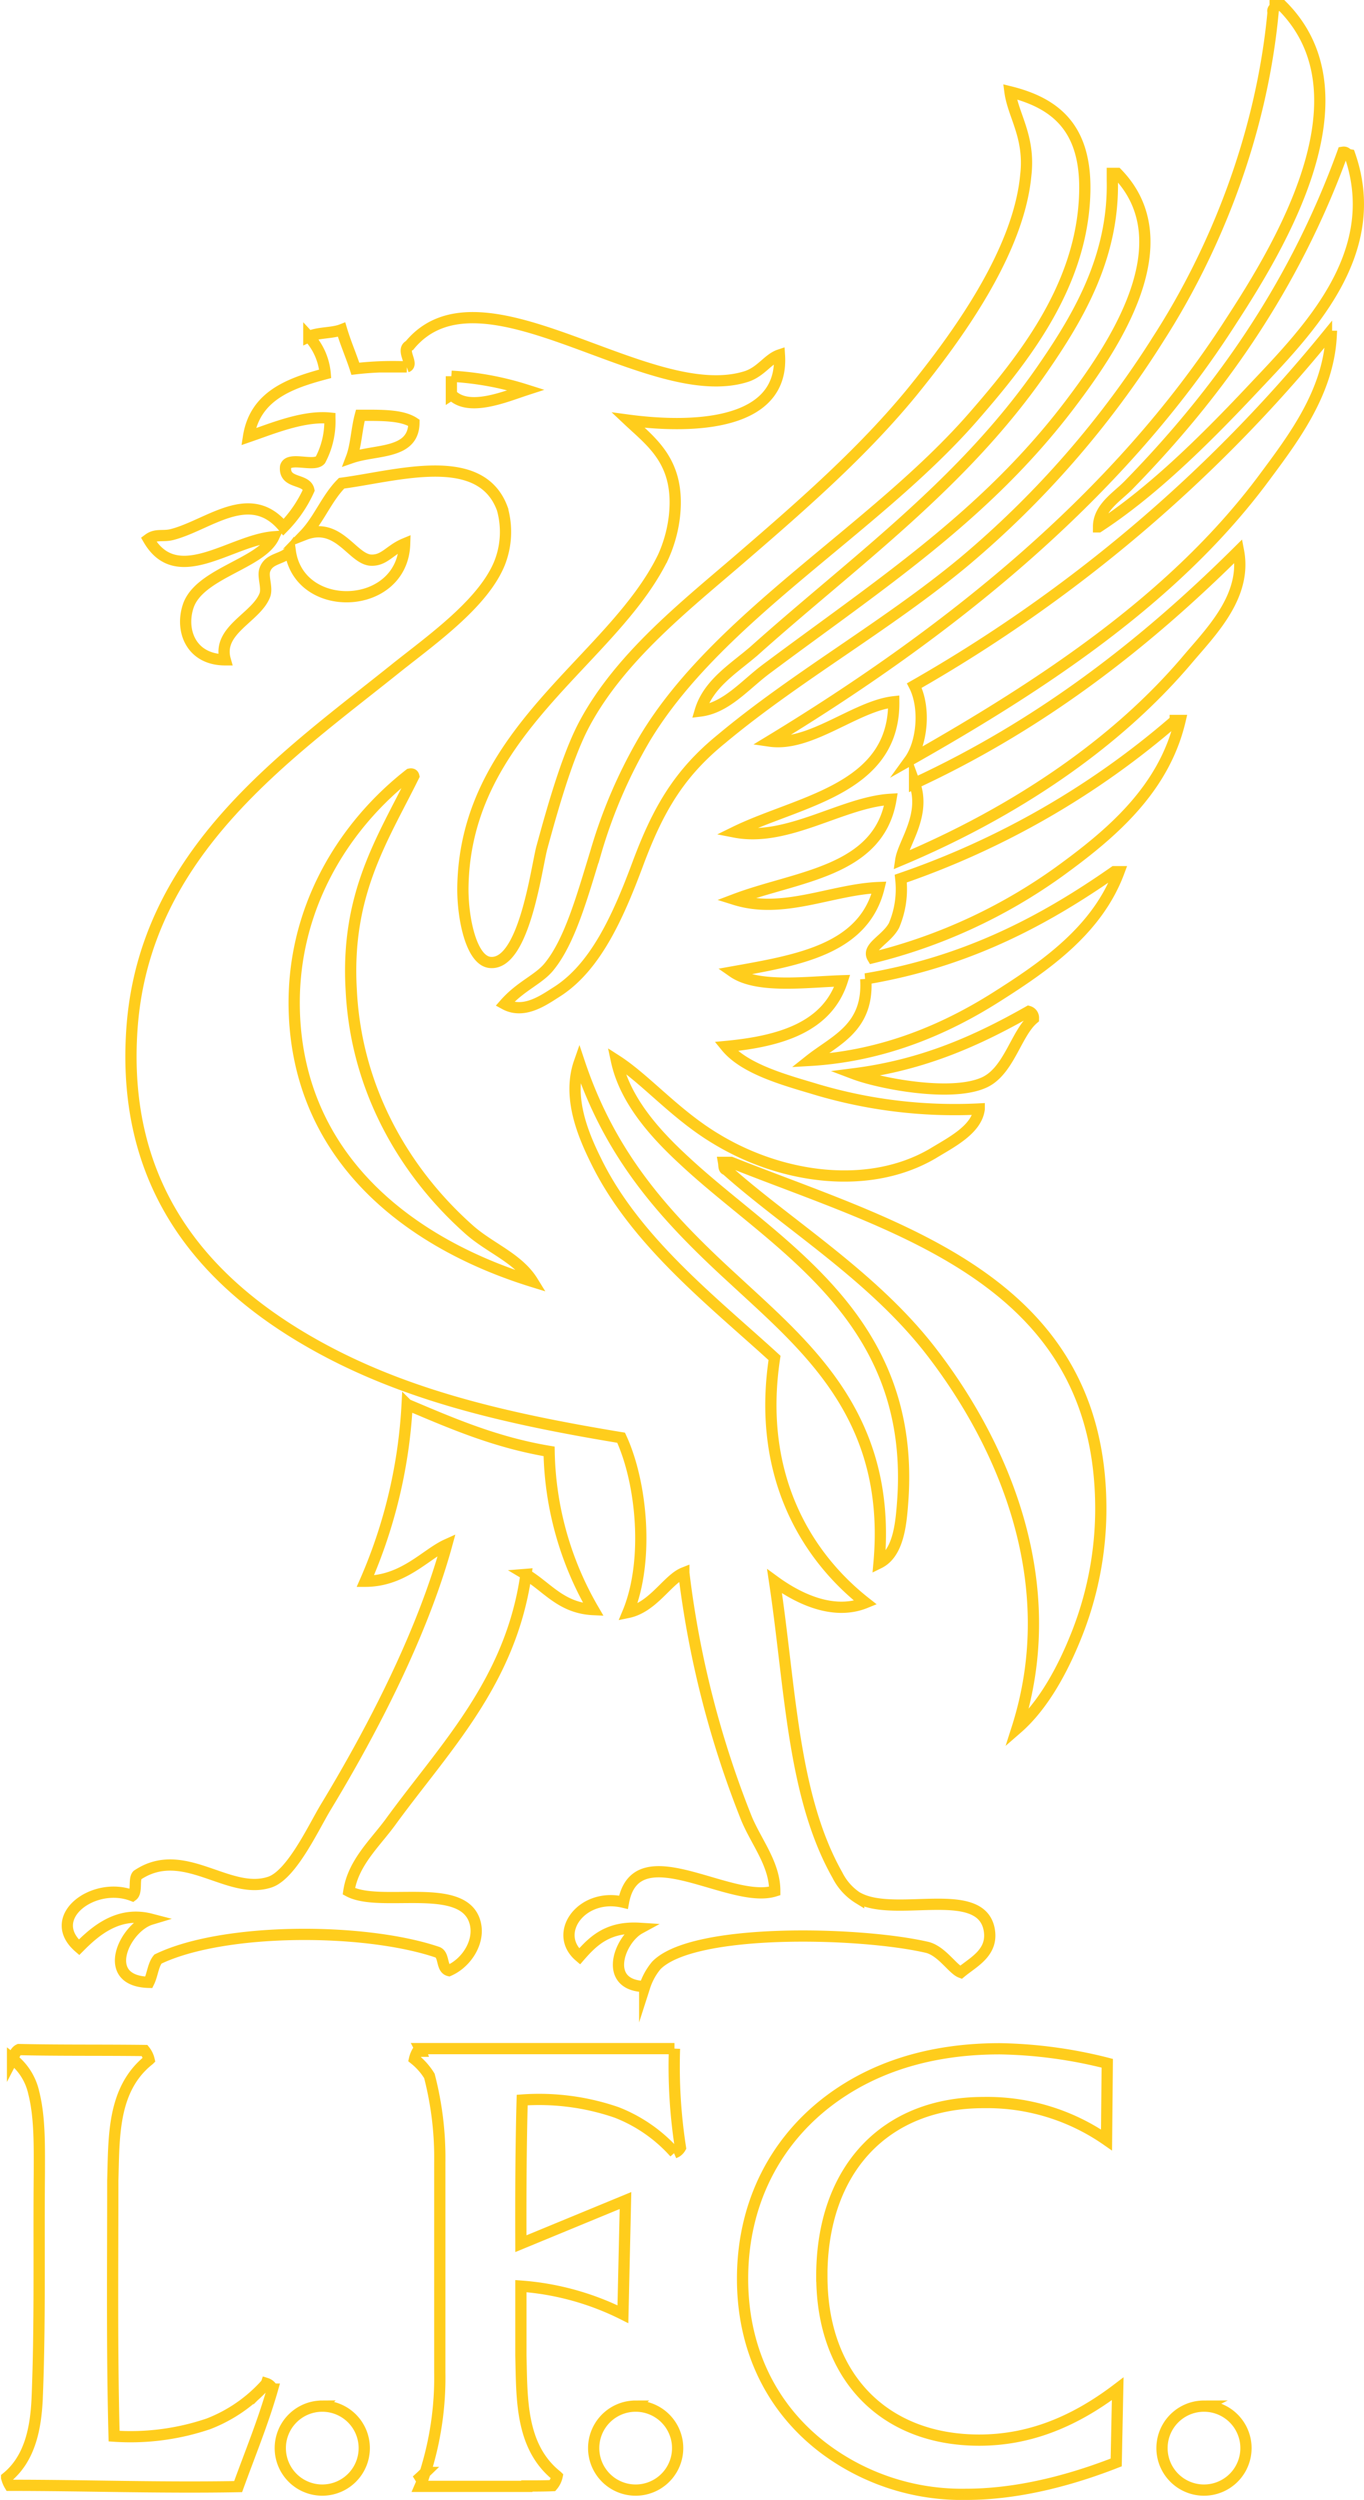 <svg id="Capa_1" data-name="Capa 1" xmlns="http://www.w3.org/2000/svg" viewBox="0 0 242.69 444.79"><defs><style>.cls-1{fill:none;stroke:#ffcd1c;stroke-miterlimit:10;stroke-width:2px;fill-rule:evenodd;}</style></defs><title>liverpool-football-club1</title><path class="cls-1" d="M332.2,451.15a10.2,10.2,0,0,1-3.78-4.13c-8-14.14-8.34-33.35-11.19-52.29,3.68,2.69,10.17,6.26,16.19,3.81-11-8.64-19.27-23.24-16.19-43.54-11-10.06-24.86-20.82-31.82-35.19-2.41-4.87-5-11.39-2.91-17.39,5.56,16.66,15.06,27.25,27.32,38.47,13,12.06,28.34,24.41,26,50.6,3.44-1.69,3.91-6.89,4.2-10.76,2.52-33.24-22.81-45.83-38.93-60.92-5.17-4.77-10.5-10.7-12-17.75,5.26,3.38,10.53,9.67,17.81,14,11.66,7.06,27.18,9.21,38.51,2.55,3.28-2,7.78-4.24,8.24-7.91A86.27,86.27,0,0,1,323.92,307c-5.73-1.69-12.22-3.61-15.33-7.42,9.87-.93,18.05-3.51,20.69-11.69-6.39.2-15.13,1.43-19.46-1.59,11.65-2.08,23.31-4,26-15-8.44.33-17,4.83-25.66,2.12,11-4.17,25.63-4.84,27.78-17.82-8.58.47-18.38,7.65-27.78,5.83,11.29-5.53,28.44-7.51,28.28-23.18-6.82.77-14.84,8.05-22.06,7,30.86-18.74,61.66-42.84,82-74.59,8.84-13.58,25.1-40.37,9.11-56.29H406.3c0,.56-.56.56-.37,1.22-2.08,22-10.33,42.38-20.36,58a169.94,169.94,0,0,1-34.73,39.83c-13.61,11.3-29.73,20.3-43.08,31.46-7.48,6.09-11.25,12.48-14.9,22.32-3.57,9.57-7.61,18.44-14.5,22.74-2.25,1.43-5.76,3.94-9.14,2.09,2.82-3.21,6-4.34,7.85-6.59,3.74-4.53,5.93-12.52,8.34-20.36a89.11,89.11,0,0,1,8.68-20.2c13-21.75,40.86-37.18,58.37-57.18,8.81-10.1,18.74-22.58,19.87-38.11.93-12.45-4.14-17.62-13.21-19.87.56,4.24,3.61,8,2.81,14.87-1.29,13.74-12.38,28.87-20.2,38.51-8.7,10.62-19.23,19.86-29.83,29-9.93,8.61-22.15,18-28.64,30.36-3,5.73-5.63,15.13-7.48,21.92-1,4.1-3.18,20.53-9,20.26-3.48-.1-5.06-7.84-5-13.34.4-28,26.56-40.26,35.6-58.74a24.3,24.3,0,0,0,2.05-7.42c1-9.56-4-13-8.25-17,12.06,1.62,27.75.76,26.92-11.59-2,.67-3.21,2.92-5.82,3.81-17.45,5.63-47.19-21.09-60-5.5-1.62.77.83,3.35-.49,3.81a58,58,0,0,0-9.14.33c-.76-2.35-1.72-4.5-2.45-6.95-1.69.66-4.24.46-5.83,1.23a11.14,11.14,0,0,1,2.91,6.62c-6.49,1.72-12.51,4-13.64,11.19,4.24-1.46,9.77-3.78,14.47-3.31a14.65,14.65,0,0,1-1.69,7.45c-1.12,1.32-5.73-.73-6.19,1.22-.3,3.12,3.68,2,4.14,4.14a22.73,22.73,0,0,1-4.5,6.59c-6-7.25-13.41-.3-19.9,1.33-1.59.39-2.82-.17-4.14.82,5.1,8.84,14.7.14,22.31-.43-2.25,4.84-13.37,6.46-15.26,12.42-1.39,4.3.56,9.47,6.62,9.47-1.52-5.33,5.56-7.52,7.06-11.56.46-1.39-.47-3.31,0-4.5.76-2.12,3.31-1.79,4.5-3.34,1.52,11.42,20,10.76,20.36-1.26-2.71,1.12-3.67,3.14-6.19,2.91-3.24-.43-5.69-6.85-11.62-4.53,2.55-2.65,3.94-6.49,6.59-9.14,9.8-1.29,24.76-6,28.6,4.56a15.15,15.15,0,0,1-.46,9.57c-2.81,7.06-11.75,13.45-18.14,18.51-19.6,15.76-45,32.85-47.29,64.24-2.05,28.41,13,44.8,30.23,55.09,16.49,9.84,34.93,14.24,56.79,17.85,3.74,8.11,5,22,1.22,31.09,4.51-.93,7.06-5.92,9.94-7.05A173.72,173.72,0,0,0,312.27,437c1.78,4.23,5,8.08,5,12.84-8,2.49-24.67-10.29-26.92,2-7.41-1.78-12.68,5.5-7.81,9.64,2.45-2.82,5.1-5.36,10.73-5-3.68,2-6.66,10.16.86,10.36a11.25,11.25,0,0,1,2.05-3.74c6.49-6.72,36-6,48-3.28,2.72.53,4.71,3.94,6.2,4.5,2.25-1.88,5.92-3.57,5-7.84-1.73-7.72-16.56-1.89-23.18-5.37Zm9.9-215.78c2,3.88,1.42,10.17-.83,13.28,23.77-13.44,47.21-28.9,63-50.16,5.27-7.09,11.46-15.23,12-25.26h-.83a262.62,262.62,0,0,1-73.34,62.14Zm32.78-28.24c9.2-6,18.21-14.73,27.28-24.37,9.5-10.1,23.64-24,17.42-41.82-.6-.1-.6-.56-1.23-.46-8.74,24.1-22.28,43-38.14,59.23-2,2.06-5.33,4-5.33,7.42ZM325.64,518.4c0-19.17,11.39-30.92,28.74-30.92a37.19,37.19,0,0,1,21.92,6.65l.13-13.64a82.5,82.5,0,0,0-19.13-2.58c-12.42,0-22.85,3.31-31.06,9.76-9.47,7.49-14.7,18.48-14.7,31.16,0,12.42,5.06,23,14.43,30.13a40.81,40.81,0,0,0,25.4,8.22c7.88,0,16.92-1.86,26.65-5.67l.27-13.11c-8.08,6.16-16.1,9.14-24.64,9.14-16.91,0-28-11.26-28-29.14Zm-26.19-22a26.93,26.93,0,0,0-10.3-7.16,42.34,42.34,0,0,0-16.82-2.21c-.23,8.51-.26,17.05-.23,25.56l18.61-7.68-.46,20.23a48.45,48.45,0,0,0-18.15-5c0,4.14,0,8.28,0,12.35.19,7.68-.1,16.29,6.45,21.46a3.83,3.83,0,0,1-.83,1.69c-1.55.06-3.11.06-4.56.06l0,.07h-19c.13-.3.27-.6.37-.9a6,6,0,0,0-.37-.69c.33-.3.63-.6.93-.89a56.36,56.36,0,0,0,2.58-17.82V498.17a58,58,0,0,0-1.85-15.43,11.63,11.63,0,0,0-2.65-3,4.72,4.72,0,0,1,.56-1.39h.63a3.15,3.15,0,0,0-.2-.47h45.27a93.92,93.92,0,0,0,1.06,17.62,2.05,2.05,0,0,1-1.1.93Zm-72.64,41.09a26.58,26.58,0,0,1-10.3,7.15,43.09,43.09,0,0,1-16.79,2.19c-.4-15.17-.23-30.4-.23-45.5.23-7.64-.13-16.26,6.46-21.46a4.15,4.15,0,0,0-.8-1.65c-8.08-.1-14.63,0-22.35-.17-.66.3-.86,1.1-1.15,1.66a10.55,10.55,0,0,1,3.77,6c1.12,4.41,1,9.57,1,14.34-.13,13.41.17,26.89-.4,40.36-.26,5.07-1.29,10.46-5.42,13.81a5,5,0,0,0,.56,1.36c13.47,0,27.08.49,40.63.23,2.08-5.73,4.46-11.53,6.12-17.35a1.78,1.78,0,0,0-1.09-1Zm9.9,4a7.47,7.47,0,1,1-7.42,7.46,7.47,7.47,0,0,1,7.42-7.46Zm55.79,0a7.47,7.47,0,1,1-7.45,7.46,7.47,7.47,0,0,1,7.45-7.46Zm101.12,0a7.47,7.47,0,1,1-7.45,7.46,7.47,7.47,0,0,1,7.45-7.46ZM273,393.51c3.78,2.25,6.26,6,12,6.26a57.85,57.85,0,0,1-7.88-28.15c-9.64-1.62-17.35-5-25.26-8.34a90.19,90.19,0,0,1-7.45,31.45c6.82,0,10.76-4.83,14.5-6.52-4.31,15.7-13.05,32.71-21.56,46.76-2.15,3.57-6,11.92-9.87,13.27-7.44,2.52-15.36-6.78-23.63-1.22-.67.73,0,3-.87,3.64-6.85-2.65-15.66,3.87-9.5,9.2,2.85-2.88,7-6.52,12.82-5-4.71,1.42-9.24,11-.4,11.23.66-1.33.76-3.12,1.62-4.14,11.66-5.63,36.69-5.63,49.7-1.23,1.32.46.66,2.91,2.08,3.28,3.19-1.39,5.64-5.27,4.61-8.68-2.15-7.28-16.82-2.44-22.42-5.43.76-5.1,4.71-8.61,7.45-12.38,9.51-13.08,21.36-24.83,24.07-44Zm36.49-73.31h-1.33c.1.57,0,1.23.47,1.29,10.89,9.74,26,18.84,36.42,32.29,13,16.82,23.58,41.38,15.33,67.14,4.6-4,8-10.26,10.4-16.19a60.73,60.73,0,0,0,4.5-22.38c.3-41.35-36.52-50.49-65.79-62.15Zm53.8-25.56a1.19,1.19,0,0,0-.85-1.29c-9,5.1-18.61,9.5-31.06,11.09,4.47,1.69,16.88,4.11,22.81,1.69,4.7-1.82,5.93-8.81,9.1-11.49Zm-29.83-7.08c.57,8.77-5.46,10.89-10,14.5,13.21-.76,24.3-5.63,33.14-11.22s18.08-12,21.92-22.36h-.83c-12.42,8.68-26.19,16.06-44.27,19.08Zm6.23-17.85a16.55,16.55,0,0,1-1.19,8.31c-1.33,2.55-4.94,3.87-3.81,5.76a96.18,96.18,0,0,0,33.18-15.3c8.94-6.49,18.61-14.46,21.52-26.91h-.87a147.7,147.7,0,0,1-48.83,28.14Zm2.45-17c2.08,5.73-2,10.63-2.45,13.71,19.86-8.35,38.24-20.46,51.28-36,4.28-5,10.3-11.19,8.81-19-16.62,16.52-35.06,30.89-57.64,41.35Zm-28.51-23.54c-3.58,3.11-8.18,5.83-9.63,10.73,4.63-.57,7.94-4.61,11.68-7.42,20.07-15,39.07-27.22,54.24-47.31,7.61-10.07,20.23-28.61,8.28-40.93h-.87v1.22c.3,13.48-5.89,24.11-12.38,33.51-14.17,20.57-33.67,34.41-51.32,50.2Zm-71.68-34.34c.82-2.15.92-5.1,1.58-7.55,3.68,0,7.39-.09,9.54,1.33-.06,5.66-6.75,4.7-11.12,6.22Zm-10,101.39c-1.69-19.73,8.18-35.6,20.36-45.1.47-.1.67.1.73.36-5.53,11.2-12.15,20.93-11.12,38.15.92,18.47,10.29,33.11,21.09,42.64,3.67,3.22,8.64,5,11.19,9.14-20.69-6.39-40.1-20.46-42.25-45.19Zm27.78-112.61v-3.28A53.62,53.62,0,0,1,273,182.76c-3.57,1.16-10.23,4-13.24.83Z" transform="translate(-179.42 -113.39)"/></svg>